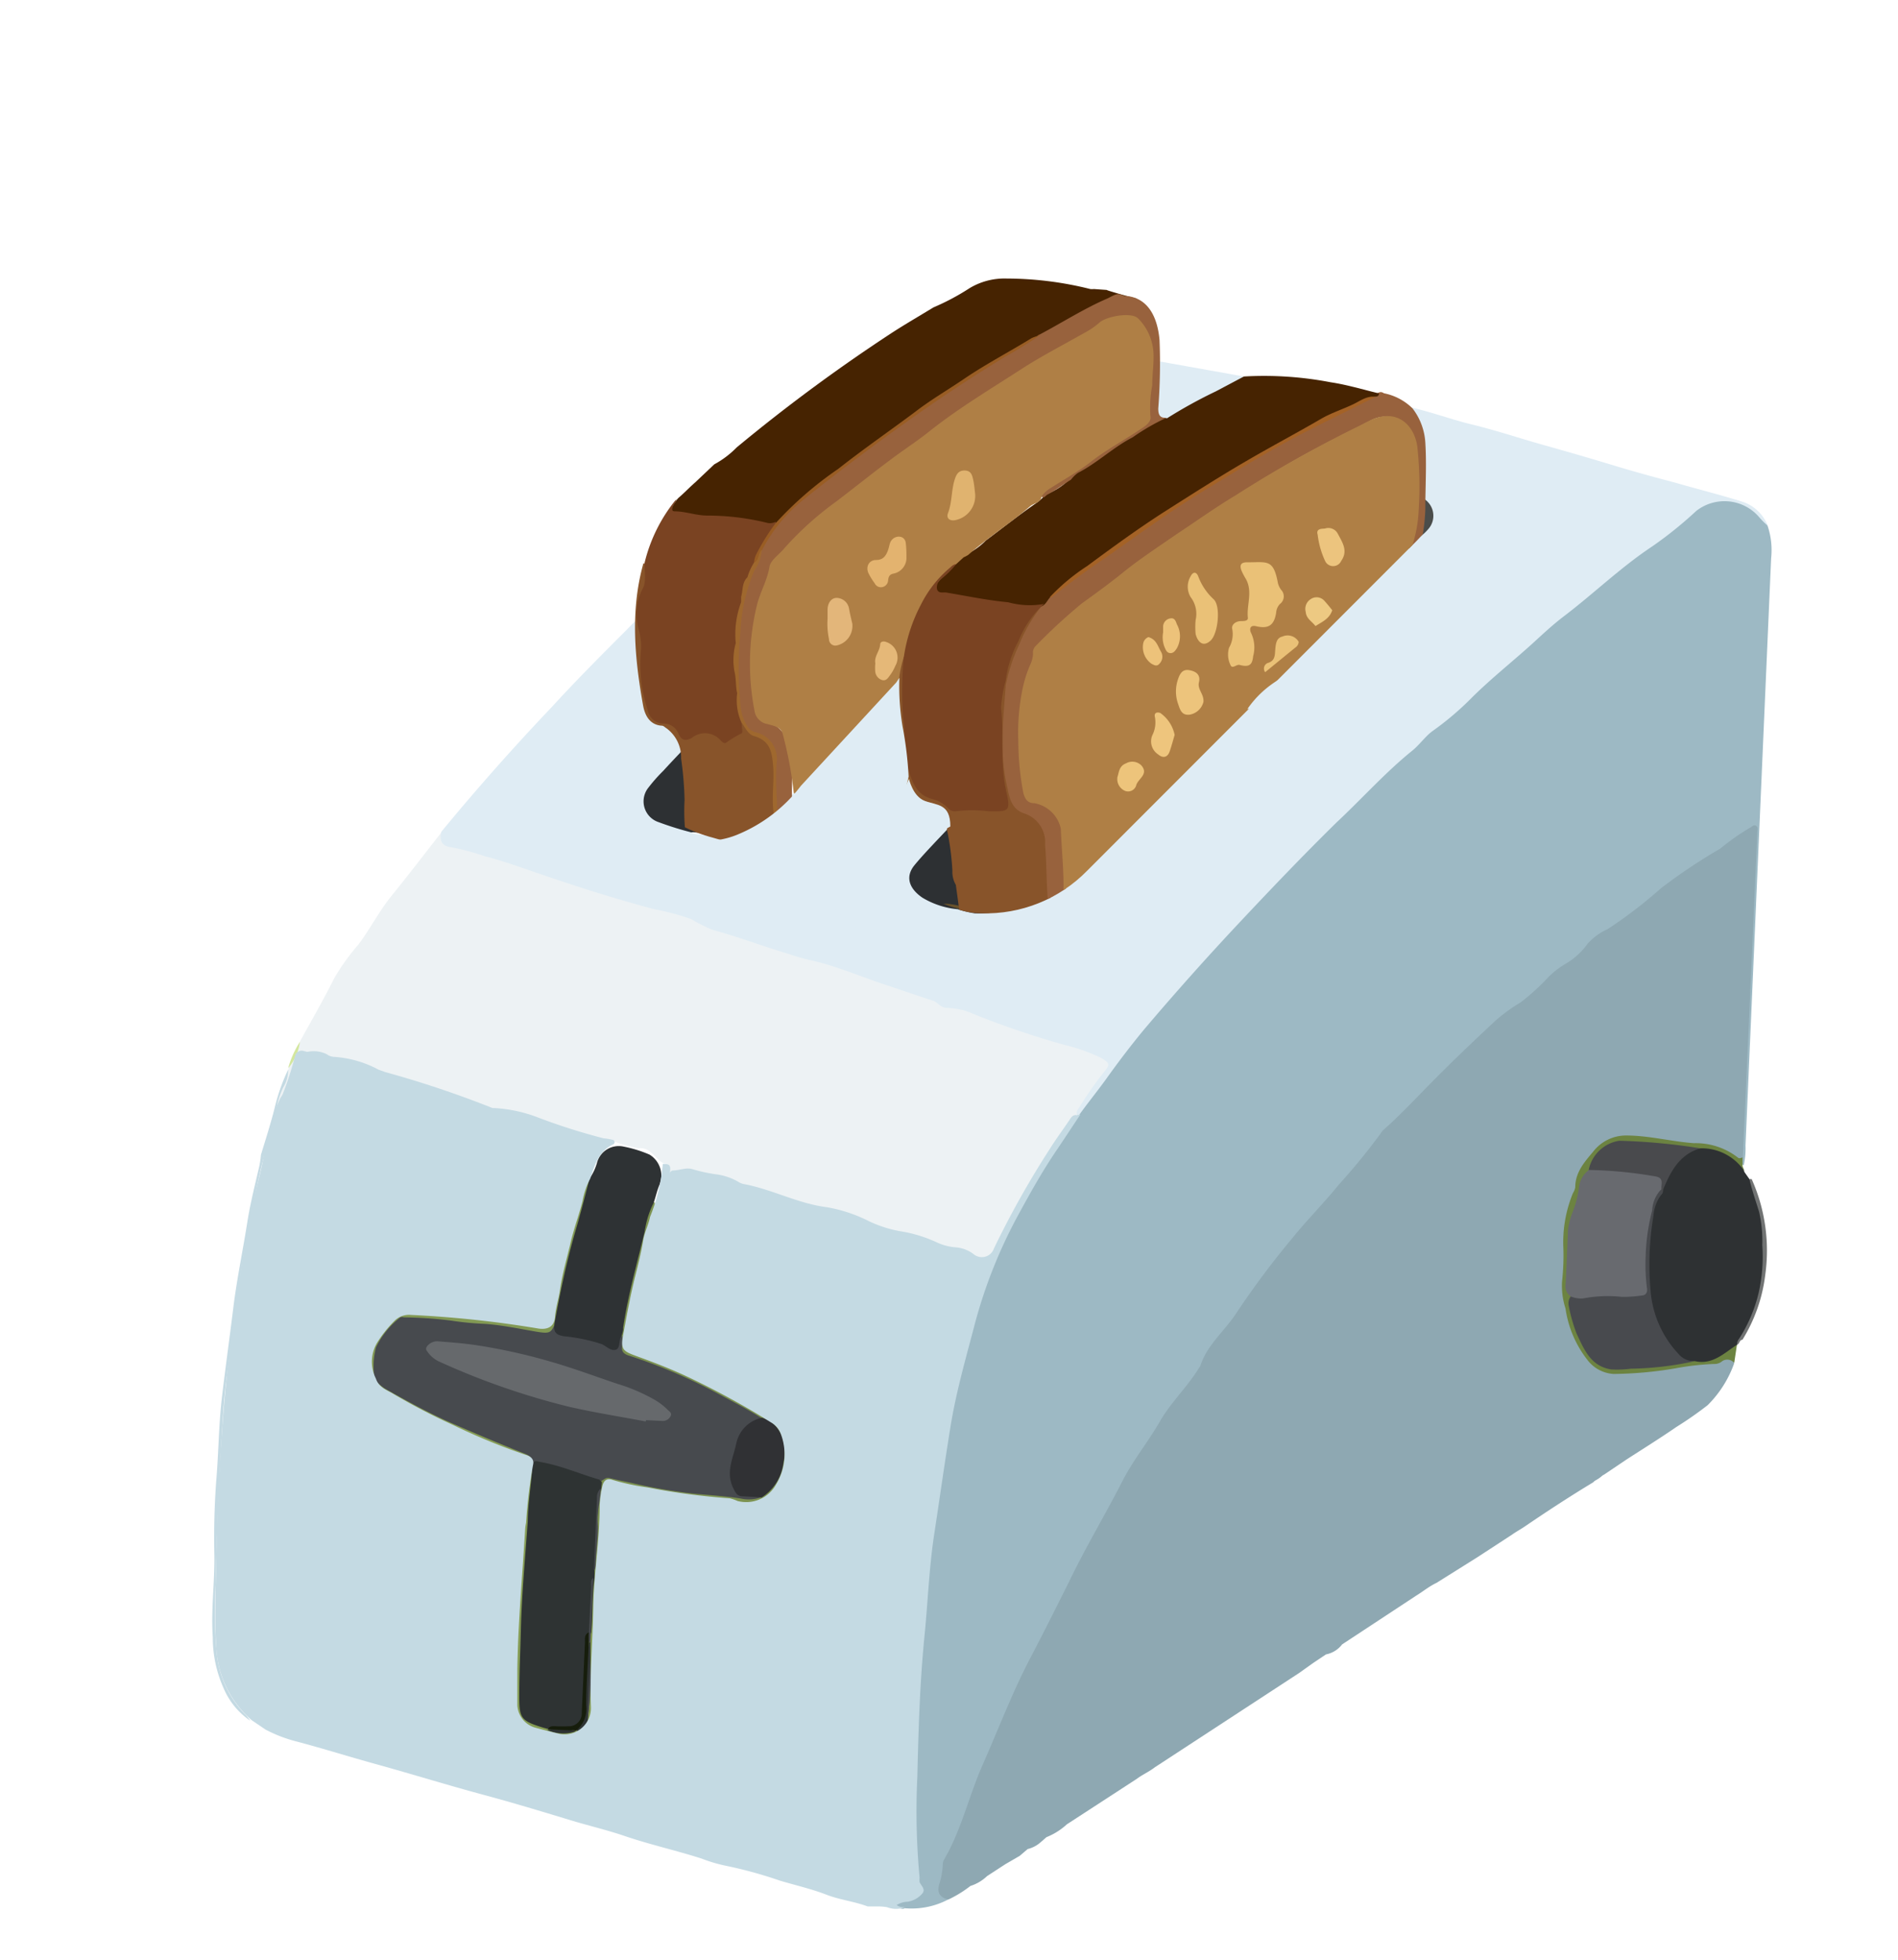 <svg id="Layer_1" data-name="Layer 1" xmlns="http://www.w3.org/2000/svg" xmlns:xlink="http://www.w3.org/1999/xlink" viewBox="0 0 148.25 153.03"><defs><style>.cls-1{fill:none;}.cls-2{fill:#dfecf4;}.cls-3{fill:#717373;}.cls-4{fill:#9db9c4;}.cls-5{fill:#2e3133;}.cls-6{fill:#6c8341;}.cls-7{fill:#8ea8b2;}.cls-8{fill:#edf2f4;}.cls-9{fill:#c4dae3;}.cls-10{fill:#d3e79e;}.cls-11{fill:#4a4c4a;}.cls-12{fill:#bde267;}.cls-13{fill:#484a4e;}.cls-14{fill:#494a4d;}.cls-15{fill:#2d3033;}.cls-16{fill:#686a6f;}.cls-17{fill:#859c55;}.cls-18{fill:#7c9250;}.cls-19{fill:#d1b041;}.cls-20{fill:#ceb341;}.cls-21{fill:#829954;}.cls-22{fill:#cbf273;}.cls-23{fill:#bde268;}.cls-24{fill:#69522b;}.cls-25{fill:#474a4e;}.cls-26{fill:#2e3333;}.cls-27{fill:#2e3234;}.cls-28{fill:#303134;}.cls-29{fill:#f1b43f;}.cls-30{fill:#ea9636;}.cls-31{fill:#ec9636;}.cls-32{fill:#66696c;}.cls-33{fill:#161d0c;}.cls-34{clip-path:url(#clip-path);}.cls-35{fill:#88542a;}.cls-36{fill:#98623d;}.cls-37{fill:#462301;}.cls-38{fill:#7a4322;}.cls-39{fill:#af7f45;}.cls-40{fill:#a46226;}.cls-41{fill:#995d24;}.cls-42{fill:#9f682e;}.cls-43{fill:#eac177;}.cls-44{fill:#edc27a;}.cls-45{fill:#edc982;}.cls-46{fill:#ecc47e;}.cls-47{fill:#edc47c;}.cls-48{fill:#eec57d;}.cls-49{fill:#edc47b;}.cls-50{fill:#e3b36f;}.cls-51{fill:#e0b36f;}.cls-52{fill:#e3b67a;}.cls-53{fill:#e5b878;}</style><clipPath id="clip-path"><path class="cls-1" d="M110.6,42.29,84.91,68a11.08,11.08,0,0,1-8.24,3.32A5.93,5.93,0,0,1,74.8,71c-1.47-.62-12-3.6-19.35-5.65A11.34,11.34,0,0,1,47.29,56L45.8,45.63a11.36,11.36,0,0,1,1.28-7.05l11-20.17a11.3,11.3,0,0,1,7.73-5.68l13-2.59A11.39,11.39,0,0,1,82.37,10l12.38,1.51c.4.05.79.12,1.19.21,3.68.85,23.58,5.47,24.16,5.91.3.23.8,2.35,1.24,4.55a11.32,11.32,0,0,1-2.16,9.21l-7.65,9.84A11.75,11.75,0,0,1,110.6,42.29Z"/></clipPath></defs><path class="cls-2" d="M97.16,29.4,90.1,28.14s-1.35,5-1.28,5.31A13.2,13.2,0,0,0,91,36c.19,0,4.59-2.83,4.66-2.89S97.16,29.4,97.16,29.4Z"/><path class="cls-3" d="M136.1,104.62c-.24,0-.22.33-.42.39-.21-.26,0-.48.08-.7a13.64,13.64,0,0,0,1.68-7.85,18.06,18.06,0,0,0-.78-3.66c-.06-.24-.22-.48,0-.73l.16,0a13.67,13.67,0,0,1,1.06,7.49A12.47,12.47,0,0,1,136.1,104.62Z"/><path class="cls-4" d="M74.06,148.33a6.15,6.15,0,0,1-3.4.68c-.15.1-.31,0-.47,0s-.24-.05-.26-.18a.28.28,0,0,1,.17-.28,3.83,3.83,0,0,1,.93-.28c.71-.25.79-.45.63-1.19a11.64,11.64,0,0,1-.26-2.42c0-1.12-.05-2.23-.05-3.35,0-3.86.16-7.72.41-11.57.12-2,.32-4,.46-6s.45-3.92.75-5.87c.37-2.41.65-4.83,1.13-7.22a99.17,99.17,0,0,1,2.72-10.46,33.77,33.77,0,0,1,1.67-3.75,57.79,57.79,0,0,1,3.24-5.81,38.08,38.08,0,0,1,2.36-3.44c1.35-1.89,2.79-3.71,4.19-5.57,2.33-3.11,5-6,7.58-8.82,1.85-2,3.76-4,5.67-6,2.11-2.17,4.28-4.27,6.46-6.36s4.31-4.09,6.65-5.94c.44-.35.76-.81,1.18-1.18,2.7-2.34,5.4-4.7,8.17-7,1.13-.92,2.21-1.94,3.4-2.76,1.86-1.29,3.53-2.8,5.35-4.13a3.71,3.71,0,0,1,4.3.41,7.85,7.85,0,0,1,1,1.15,5.93,5.93,0,0,1,.3,2.61q-1,22.92-2,45.85A6,6,0,0,1,136.2,91c-.29-.16-.18-.44-.21-.67q.56-12.42,1.09-24.83c0-.14,0-.28,0-.42,0-.29-.11-.39-.39-.24a3.29,3.29,0,0,0-.49.26c-2.42,1.89-5.21,3.26-7.51,5.3a27.32,27.32,0,0,1-3.82,2.8,1.18,1.18,0,0,0-.27.22c-1.29,1.69-3.32,2.54-4.63,4.21a6.1,6.1,0,0,1-1.25,1,70.74,70.74,0,0,0-8.36,7.78s-.09.11-.14.15c-2.84,2.55-5,5.7-7.54,8.49-1.61,1.76-3.07,3.62-4.51,5.51a40.53,40.53,0,0,1-2.57,3.55,8.21,8.21,0,0,0-1.55,2.38,7.39,7.39,0,0,1-1.65,2.24c-1,1.05-1.56,2.46-2.47,3.61a45.33,45.33,0,0,0-4.06,7.06c-.35.66-.79,1.26-1.11,1.94-1.26,2.72-2.84,5.27-4,8-.7,1.64-1.69,3.16-2.32,4.84-1.19,3.18-2.64,6.26-3.68,9.5a5.85,5.85,0,0,1-.65,1.3,6.43,6.43,0,0,0-.59,2.55C73.47,147.91,73.89,148.06,74.06,148.33Z"/><path class="cls-5" d="M136.64,92.07c.21.87.5,1.72.76,2.56a10.13,10.13,0,0,1,.25,2.61,12.68,12.68,0,0,1-.29,3.74,11.57,11.57,0,0,1-1.5,3.53.72.72,0,0,0-.18.5h0a3.43,3.43,0,0,1-3.34,1.45,1.66,1.66,0,0,1-1.34-.62,8,8,0,0,1-2.25-5.11,19.21,19.21,0,0,1,.51-6.84,2.09,2.09,0,0,1,.3-.62,1.64,1.64,0,0,0,.3-.69,8.36,8.36,0,0,1,1.93-2.74c.27-.35.73-.21,1.1-.31a3.92,3.92,0,0,1,2.74,1,2.86,2.86,0,0,1,.63,1Z"/><path class="cls-6" d="M136.25,91.45a4,4,0,0,0-3.42-1.78,10.54,10.54,0,0,1-2.63-.13,23.74,23.74,0,0,0-3.67-.24,2.77,2.77,0,0,0-2.3,2.12,3.16,3.16,0,0,0-.74,1.83,1,1,0,0,1-.09.33c-.89,2.09-.76,4.31-.87,6.5a2.38,2.38,0,0,0,.22,1.08,8.27,8.27,0,0,0,1.53,4.59,2.53,2.53,0,0,0,2.3,1c1.94,0,3.86-.37,5.8-.46,1.38.31,2.28-.62,3.29-1.28l-.21,1.4c-1.09,0-2.13.38-3.22.46-1.24.08-2.46.42-3.73.44-.78,0-1.55.2-2.35.16a3.22,3.22,0,0,1-2.34-1.21A9.67,9.67,0,0,1,122,102a7.07,7.07,0,0,1-.16-2.63c.13-1.11,0-2.22.1-3.34a31,31,0,0,1,.78-3.23,7,7,0,0,1,1.33-2.72,3.63,3.63,0,0,1,3.37-1.57c2.27.22,4.52.49,6.76.92a6.29,6.29,0,0,1,1.93.94c0,.21,0,.41,0,.62S136.24,91.29,136.25,91.45Z"/><path class="cls-7" d="M102.57,129.86l1-.67a2.08,2.08,0,0,0,1.26-.78h0l5.79-3.81c.54-.33,1-.72,1.59-1l3.19-2,2.7-1.76c.32-.23.68-.42,1-.64,1.75-1.19,3.52-2.35,5.33-3.44a3.19,3.19,0,0,1,.88-.62L127,114c1.31-.85,2.65-1.68,3.94-2.57a28.8,28.8,0,0,0,2.44-1.7,8.69,8.69,0,0,0,2.08-3.29.69.69,0,0,0-1-.1.93.93,0,0,1-.59.17,20.82,20.82,0,0,0-3,.34,30.24,30.24,0,0,1-4.84.44,2.77,2.77,0,0,1-2.05-1.11,8.46,8.46,0,0,1-1.7-4,5.76,5.76,0,0,1-.27-2.12,18,18,0,0,0,.1-2.65,10.06,10.06,0,0,1,.75-4.24,1.29,1.29,0,0,0,.18-.45c0-1.19.74-2,1.4-2.79A3.24,3.24,0,0,1,127,88.67c1.8,0,3.53.47,5.31.6a5.37,5.37,0,0,1,3.43,1.12c.13.12.26,0,.39,0l.75-16.67q.19-4.36.38-8.72c0-.18.1-.4-.1-.52s-.32.1-.48.16a18.61,18.61,0,0,0-2.32,1.63,44.55,44.55,0,0,0-4.61,3.08,36.05,36.05,0,0,1-4.19,3.21A4.61,4.61,0,0,0,124,73.7a5.53,5.53,0,0,1-1.73,1.57,6.88,6.88,0,0,0-1.3,1,17.48,17.48,0,0,1-2.19,2,13.32,13.32,0,0,0-2,1.46c-1.74,1.62-3.45,3.25-5.11,4.94-1.19,1.21-2.35,2.45-3.62,3.57a1.39,1.39,0,0,0-.21.27,49.8,49.8,0,0,1-3.27,4c-1.15,1.42-2.45,2.72-3.6,4.14a67.22,67.22,0,0,0-4.37,5.84c-.9,1.41-2.3,2.49-2.84,4.16,0,.07-.08.11-.11.17-.9,1.48-2.18,2.66-3.06,4.19s-2,2.9-2.85,4.51c-1.36,2.68-2.92,5.25-4.24,8-1,2-2,4-3.08,6.06-1.4,2.69-2.46,5.51-3.68,8.26-1.07,2.43-1.65,5.07-3,7.37a.82.82,0,0,0-.1.4,6,6,0,0,1-.29,1.57c-.16.62.06,1,.73,1.15a9.14,9.14,0,0,0,1.72-1.06,3.31,3.31,0,0,0,1.3-.77h0l1.43-.93,1.12-.65h0l.62-.53a2.37,2.37,0,0,0,1-.52h0l.47-.41a5.15,5.15,0,0,0,1.59-1h0l5.46-3.55c.42-.32.94-.54,1.42-.91l11.25-7.35"/><path class="cls-7" d="M124.43,115.68a1,1,0,0,1,.88-.62A2.11,2.11,0,0,1,124.43,115.68Z"/><path class="cls-8" d="M84.15,87.09a12.45,12.45,0,0,0-2,2.67c-.86,1.27-1.6,2.64-2.42,3.95s-1.27,2.59-1.94,3.88A1.21,1.21,0,0,1,76,98.1a1.83,1.83,0,0,0-1.12-.49,6.28,6.28,0,0,1-2.38-.72,7.74,7.74,0,0,0-1.94-.52,12.19,12.19,0,0,1-3.15-1.06,28.59,28.59,0,0,0-5.62-1.5,2.34,2.34,0,0,1-.58-.2,6.32,6.32,0,0,0-2.43-.79c-.81,0-1.41-.64-2.19-.83a19.92,19.92,0,0,1-2.63-.58c-.42-.15-.89.18-1.38.12-.24,0-.14.39-.27.59-.26-.4.32-1.06-.44-1.27-.43-.17-.67-.6-1-.83a1.17,1.17,0,0,0-1-.35A11.65,11.65,0,0,1,48,89.15c-.69.3-1.3-.17-1.93-.29a30.69,30.69,0,0,1-3.93-1.31,11.69,11.69,0,0,0-3.5-.78c-.31,0-.57,0-.64.41s-.41.51-.67.16c-1.26-1.69-3.19-2-5-2.57a37.68,37.68,0,0,1-4.23-1.57,2.66,2.66,0,0,0-1.19-.3,3,3,0,0,1-1.78-.5c-.42-.29-.94.1-1.41-.09,0,0-.15.13-.15.2-.06,1-.89,1.65-1.11,2.6-.09.42-.1.85-.17,1.27s.37.39.66.4c1.74.08,3.48.06,5.2.26a5.7,5.7,0,0,1,3.08.91c.41.33.5.62.14,1a1.65,1.65,0,0,0-.41.55c-.11.41-.16.84.43,1a.73.73,0,0,1,.57.9c-.05.51-.43.73-.88.45A3.9,3.9,0,0,0,29,91.31a4.64,4.64,0,0,1-2.56-.75A1.87,1.87,0,0,0,24.57,90c-.21.08-.4-.06-.58-.16-.56-.3-.92-.92-1.66-1-.22,0-.23-.34-.25-.53-.1-.66-.32-.64-.67-.17a1.19,1.19,0,0,1-.23.16.41.41,0,0,1,0-.46c.51-1.18.5-2.53,1.18-3.65.14-.22,0-.5.18-.73,0,0,0-.09,0-.13a14.06,14.06,0,0,0,.92-2.06c.89-1.62,1.82-3.22,2.64-4.87A17.28,17.28,0,0,1,28,73.75c.93-1.24,1.63-2.63,2.61-3.83,1.34-1.65,2.62-3.33,3.93-5,.14.8.69,1,1.44,1.14a19.39,19.39,0,0,1,3.65,1.09c3.55,1.19,7.1,2.36,10.69,3.42.74.22,1.49.36,2.24.54a7.49,7.49,0,0,1,2.38.94,11.7,11.7,0,0,0,2.49.89c1.7.55,3.32,1.34,5.06,1.74a88.53,88.53,0,0,1,9.54,3,15.83,15.83,0,0,1,1.5.71c.82.3,1.71.24,2.53.6a29,29,0,0,0,3.56,1.36c2,.56,3.89,1.18,5.83,1.8a5.18,5.18,0,0,1,1.27.68c.33.23.1.53-.07.72-.89,1-1.55,2.22-2.36,3.3A.74.74,0,0,0,84.15,87.09Z"/><path class="cls-9" d="M22.5,83.54a2.47,2.47,0,0,1-.37,1.36,6.26,6.26,0,0,0-.6,2.25c0,.45-.46.76-.35,1.23a42.19,42.19,0,0,0-1.42,6c-.36,2-.88,4.07-1.1,6.14-.27,2.48-.67,5-1,7.42-.13,1.08-.22,2.18-.28,3.26-.24,4.18-.45,8.36-.54,12.55a36.23,36.23,0,0,0,.1,5.41,7.9,7.9,0,0,0,2.27,4.77,3.68,3.68,0,0,1,.34.44,5.77,5.77,0,0,1-2.08-2.53,9.67,9.67,0,0,1-.85-4c-.15-2.19.17-4.36.12-6.54q-.06-3,.17-5.92c.17-2.13.18-4.27.44-6.39.28-2.36.61-4.72.9-7.08.28-2.18.73-4.32,1.07-6.49.23-1.46.6-2.9.93-4.34a6.58,6.58,0,0,0,.13-.89c.38-1.27.8-2.54,1.11-3.83A15,15,0,0,1,22.5,83.54Z"/><path class="cls-10" d="M23.43,81.35a4,4,0,0,1-.92,2.06A7.34,7.34,0,0,1,23.43,81.35Z"/><path class="cls-2" d="M53.91,49.06c.18,1.77.24,3.55.35,5.33A16.78,16.78,0,0,1,54.45,57a1.07,1.07,0,0,1-.34.8c0,.27-.2.41-.36.57-.82.88-1.62,1.77-2.45,2.65a3,3,0,0,0-.74,1.16A1.41,1.41,0,0,0,51.4,64a8.62,8.62,0,0,0,1.51.5A1.68,1.68,0,0,1,54,65c.15.15.36.11.55.15a3.68,3.68,0,0,0,1.44-.06,6.43,6.43,0,0,1,1.58,0c.41.08.7-.22,1-.37a5.72,5.72,0,0,0,2.3-1.52A11.24,11.24,0,0,1,62,61.94a36.92,36.92,0,0,0,2.93-3.07c1.25-1.32,2.65-2.49,3.8-3.88s2.43-2.36,3.63-3.56c.33-.33.61-.7.94-1,.7-.71,1.1-.65,1.63.2.34,1.63.44,3.3.63,5,.22,2,.41,4,.67,5.94a2.25,2.25,0,0,1-.1,1.23c-.12.26-.39.4-.55.63a3.64,3.64,0,0,1-.34.34c-.34.27-.61.61-1,.87a.11.11,0,0,1-.15-.06c.16-.74.87-1,1.3-1.57a1.31,1.31,0,0,0,.32-1.34,6.31,6.31,0,0,1-.25-1.91,22.34,22.34,0,0,0-.27-2.52c-.32-1.41-.13-2.85-.5-4.25a14.62,14.62,0,0,0-.29-2.24c-.15-.36-.33-.46-.57-.12-1,1.45-2.56,2.43-3.77,3.71-1.82,1.91-3.7,3.77-5.55,5.65-1.57,1.61-2.92,3.48-4.88,4.71a5.59,5.59,0,0,1-2.84.84,6.88,6.88,0,0,1-2.35,0c-1.06-.32-2.14-.6-3.21-.91a2.09,2.09,0,0,1-.83-3.11c.67-.85,1.46-1.61,2.2-2.41.48-.53.95-1.07,1.44-1.59a1,1,0,0,0,.17-1.16A4.29,4.29,0,0,1,54,54.83c-.19-1.87-.13-3.77-.39-5.64a5.82,5.82,0,0,1-.08-1.1c.06-1-.4-2-.21-3"/><path class="cls-11" d="M109.8,38.14l1,.38A1.75,1.75,0,0,1,112.18,40a2,2,0,0,1-.89,1.91c-1,.81-2.07,1.64-3,2.55-.34-.09-.4-.32-.38-.64.08-1.79.16-3.58.23-5.37,0-.38.12-.63.56-.59A1.8,1.8,0,0,0,109.8,38.14Z"/><path class="cls-12" d="M61.24,67.63A10.27,10.27,0,0,1,63.56,66c1-.39,1.63-1,1.48-2.12a.88.88,0,0,1,.16-.59c.35,0,.56.07.46.54s.31.68.13,1.07a1.63,1.63,0,0,1-.21.44c-.18.21-.71.31-.29.72a.8.8,0,0,0,1.08.07c.61-.5,1.38-.92,1.19-2,0-.24.12-.52.2-.83a2.55,2.55,0,0,1-.71,2.91,1,1,0,0,1-.56.26,2,2,0,0,0-1.1.37c-.19.13-.42.15-.47-.16-.09-.66-.62-.62-1-.53a2.43,2.43,0,0,0-1.2,1c-.18.23.1.37.29.44a2.14,2.14,0,0,0,1.25,0c-.25.26-.34.74-.89.56-.24-.09-.32.1-.44.23s-.34.41-.64.37c-.14,0-.36.09-.41-.12s.09-.26.24-.29.43-.25.35-.5-.31-.1-.48-.11S61.48,67.67,61.24,67.63Z"/><path class="cls-12" d="M58.89,73.26A15,15,0,0,1,56,72.21c.61-.59,1.22-.06,1.8-.12a2.36,2.36,0,0,0,1.46.35.49.49,0,0,1,.34,0c1.55,1.07,3.39,1.35,5.14,1.86a1.81,1.81,0,0,1,.27.06c.16.11.49.12.38.39s-.32,0-.48,0a28.84,28.84,0,0,1-5.56-1.47A2.42,2.42,0,0,0,58.89,73.26Z"/><path class="cls-12" d="M60.52,70.34a6.86,6.86,0,0,0,2.06,1.21c.16,0,.26.57-.06.85a.55.55,0,0,1-.86-.07,2.07,2.07,0,0,0-1.42-.82c-.35-.08-.61-.29-.52-.69S60.12,70.34,60.52,70.34Z"/><path class="cls-2" d="M77.39,72.25c.57-.37,1,.21,1.53.21-.31.46-.78.42-1.24.34C77.39,72.75,77.38,72.49,77.39,72.25Z"/><path class="cls-12" d="M100.21,52.7l.87-.8C101.07,52.47,100.67,52.61,100.21,52.7Z"/><path class="cls-12" d="M103.12,50.17c.23-.23.29-.66.72-.67C103.67,49.8,103.55,50.15,103.12,50.17Z"/><path class="cls-13" d="M132.38,106.29a24.75,24.75,0,0,1-5,.59,8.48,8.48,0,0,1-1.52.06c-1.63-.25-2.13-1.58-2.71-2.79a12.24,12.24,0,0,1-.62-2.19.92.92,0,0,1,.16-.73,24.86,24.86,0,0,1,3.45-.2,8.48,8.48,0,0,0,1.67,0c.47-.06.63-.29.59-.75a17.5,17.5,0,0,1,.4-5.59,11.31,11.31,0,0,1,.46-1.39.52.52,0,0,1,.48-.43.34.34,0,0,1,0,.45,3.1,3.1,0,0,0-.59,1.6,23.14,23.14,0,0,0-.22,5.94,8.12,8.12,0,0,0,2.18,4.87A1.56,1.56,0,0,0,132.38,106.29Z"/><path class="cls-14" d="M129.75,93.29l0-.43c-.2-.6-.64-.75-1.24-.87a21.65,21.65,0,0,0-3.58-.38,1.11,1.11,0,0,1-.84-.25,2.88,2.88,0,0,1,2.39-2.28,47.9,47.9,0,0,1,6.33.59c-1.61.47-2.31,1.78-2.89,3.19C129.88,93,129.92,93.19,129.75,93.29Z"/><path class="cls-15" d="M76.75,71.22a8.52,8.52,0,0,0,4-1.17,11.19,11.19,0,0,0,1.94-1.76l.3-.12a7,7,0,0,1-2.51,2.34,4.46,4.46,0,0,1-2,.71,5.75,5.75,0,0,1-2.32.26,22.59,22.59,0,0,1-4.48-1.32,2.05,2.05,0,0,1-.54-2.55,14.65,14.65,0,0,1,2-2.27c.31-.26.46-.71.91-.82l0,0a.55.55,0,0,1-.12.48c-.71.8-1.43,1.58-2.12,2.39A1.51,1.51,0,0,0,72.52,70c.41.15.84.26,1.24.44a8.18,8.18,0,0,0,2,.48l.2,0C76.22,71.08,76.54,71,76.75,71.22Z"/><path class="cls-16" d="M124.11,91.36a33.28,33.28,0,0,1,5.17.5c.73.11.45.61.49,1a2.53,2.53,0,0,0-.72,1.66,15.73,15.73,0,0,0-.51,3.63,13.89,13.89,0,0,0,.1,2.41c.07.42-.12.6-.45.61a9.63,9.63,0,0,1-1.52.1,10.27,10.27,0,0,0-3,.12,2.05,2.05,0,0,1-1-.16,1,1,0,0,1-.38-1c.07-1.39.13-2.78.18-4.16a5.62,5.62,0,0,1,.36-1.41,8,8,0,0,0,.5-1.93A1.94,1.94,0,0,1,124.11,91.36Z"/><path class="cls-17" d="M47,117.62q-.18,3.38-.5,6.73c-.15,1.65-.09,3.34-.17,5-.08,1.37,0,2.73,0,4.1a2.27,2.27,0,0,1-3,2.12c-.49-.17-1-.26-1.48-.39a2.17,2.17,0,0,1-1.7-2.21c0-2.68.07-5.35.23-8,.18-3,.43-5.93.68-8.88a16.6,16.6,0,0,1,.32-1.71c0-.23,0-.43-.3-.51a45.85,45.85,0,0,1-5-2.05c-2-.77-3.72-1.87-5.58-2.8-.53-.27-1.24-.5-1.35-1.27a.24.24,0,0,1,.2-.06,43.29,43.29,0,0,0,7.25,3.83c1.4.61,2.82,1.2,4.24,1.76.63.25,1,.6.93,1.34-.23,2.8-.57,5.59-.74,8.4s-.39,5.57-.3,8.36c0,.44,0,.88,0,1.33,0,1.21.26,1.64,1.41,2a4.68,4.68,0,0,1,.53.17,3.43,3.43,0,0,0,2.23.2,1.42,1.42,0,0,0,.92-.93,32.44,32.44,0,0,0,.12-4.41c0-.51,0-1,0-1.55.08-1.64.15-3.27.22-4.91a2,2,0,0,1,.08-.65,15.9,15.9,0,0,0,.21-2.66,8.93,8.93,0,0,1,.08-1,3.14,3.14,0,0,0,.15-.8C46.7,117.9,46.69,117.63,47,117.62Z"/><path class="cls-18" d="M47,117.62c-.37.35,0,.9-.33,1.25a1.38,1.38,0,0,1-.1-1.25,8,8,0,0,0,.15-1.37,1.18,1.18,0,0,1,.13-.61c.3-.43.71-.38,1.13-.28,1.65.38,3.33.67,5,1,1.4.23,2.82.28,4.23.44.68.07,1.37.38,2.06,0,1.64-.77,2.16-3.25,1.48-4.78a2.8,2.8,0,0,0-1.36-1.13,55.69,55.69,0,0,0-6.16-3.25,37,37,0,0,0-3.82-1.52c-1.07-.37-1.12-.41-1-1.52,0-.14,0-.28,0-.42.56-3.25,1.38-6.44,2.23-9.62.07-.28.1-.61.48-.68.19.42-.11.76-.18,1.14-.31,1.24-.64,2.48-.93,3.74s-.56,2.62-.81,3.93a11.47,11.47,0,0,0-.4,2.18c0,.33.08.51.4.63,1.24.48,2.47,1,3.72,1.48a32.35,32.35,0,0,1,3.36,1.61c1.36.7,2.63,1.58,4,2.3a2.11,2.11,0,0,1,1.08,1.44c.43,1.68-.12,4-1.85,4.87a2.92,2.92,0,0,1-1.77.18c-1.81-.2-3.64-.36-5.44-.66a30.62,30.62,0,0,1-4.34-.88c-.47-.15-.72-.21-.78.42C47.13,116.7,47.05,117.16,47,117.62Z"/><path class="cls-19" d="M26.23,126.89c1.7.39,3.33,1,3.91,2.87a2.62,2.62,0,0,1-.53,2.67,4,4,0,0,1-4.08,1.09,4.5,4.5,0,0,1-2.89-1.45,3.21,3.21,0,0,1-.74-2.71,2.51,2.51,0,0,1,1.39-1.66A4.24,4.24,0,0,1,26.23,126.89Z"/><path class="cls-20" d="M61.44,143.85A4.58,4.58,0,0,1,58,142.49a3,3,0,0,1,.52-4.89c1.21-.86,2.51-.65,3.81-.51a4.87,4.87,0,0,1,3.16,2.08,3.13,3.13,0,0,1-.75,4A5,5,0,0,1,61.44,143.85Z"/><path class="cls-21" d="M29.28,107.75h-.14c-.88-1.85.09-3.17,1.26-4.44a2.16,2.16,0,0,1,1.88-.75,76.11,76.11,0,0,1,10,1.12.69.69,0,0,0,.87-.75,26.27,26.27,0,0,1,.65-3.54,36.67,36.67,0,0,1,1.07-4c.23-.84.49-1.67.72-2.51A1.54,1.54,0,0,1,46,92a.28.28,0,0,1,.14.18A4.35,4.35,0,0,1,45.74,94c-.9,3.11-1.61,6.27-2.3,9.43-.28.81-.42,1-1.26.79-2.45-.47-4.93-.66-7.39-1-1-.12-1.95-.12-2.93-.16a1,1,0,0,0-.65.2A4,4,0,0,0,29.4,107C29.43,107.23,29.51,107.52,29.28,107.75Z"/><path class="cls-22" d="M51.37,95.58a.68.68,0,0,1-.1-.71C51.48,95.13,51.48,95.13,51.37,95.58Z"/><path class="cls-23" d="M64,61.74a.49.49,0,0,1,.55.3.75.75,0,0,1-.07.12c-.14.19-.23.6-.55.4S63.73,62,64,61.74Z"/><path class="cls-2" d="M136.19,39.21c-1.76-.56-3.55-1-5.34-1.52-1.6-.42-3.21-.86-4.79-1.34-1.81-.55-3.64-1.08-5.46-1.59s-3.76-1.16-5.66-1.62c-1.53-.37-3-.92-4.54-1.28-.69-.16-1.5-.15-2-.88a.4.4,0,0,0-.15.3c0,1.81-.29,3.6-.32,5.42a1.42,1.42,0,0,0,.56,1.2,1.65,1.65,0,0,0,1.22.39.76.76,0,0,1,.16,0,2.5,2.5,0,0,0,1,.5,1.56,1.56,0,0,1,.67,2.55,3.78,3.78,0,0,1-.5.48c-.87.71-1.74,1.4-2.57,2.14-.15.13-.39.21-.27.49l-.29.38h-.15c-1.36.84-2.47,2-3.81,2.84a5.57,5.57,0,0,1-1.34,1.18,6.36,6.36,0,0,1-1.3,1.24c-.77.93-1.85,1.5-2.65,2.39a9.76,9.76,0,0,1-2.54,2.12,2.2,2.2,0,0,0-.7.66,16.26,16.26,0,0,1-3,3.11,38.35,38.35,0,0,0-4.27,4.18,41.88,41.88,0,0,0-4.92,5.38l-.28.28a14,14,0,0,1-2.5,2.11,8.5,8.5,0,0,1-4.32,1A8.4,8.4,0,0,1,74.8,71a6.48,6.48,0,0,1-2.75-.9c-1-.68-1.39-1.6-.62-2.54s1.83-2,2.75-3a2.79,2.79,0,0,1,.63-.74c.82-.76,1.49-1.57.92-2.79a1,1,0,0,1,0-.35c0-1.23-.38-2.42-.32-3.66a1.3,1.3,0,0,0-.14-.61,2,2,0,0,1-.15-1.09A5.34,5.34,0,0,0,75,53.59a3.38,3.38,0,0,1-.14-1.38,3.31,3.31,0,0,0-.28-1.56c-.19-.51-.48-.56-.88-.15-.25.25-.41.57-.67.8-2,1.76-3.85,3.64-5.73,5.52S63.73,60.5,62,62.34c-1.25,1.29-2.46,2.61-4.38,2.85a6.91,6.91,0,0,1-3.44-.06,6.42,6.42,0,0,0-1.2-.31A4.83,4.83,0,0,1,51,64.11a1.89,1.89,0,0,1-.1-3.06q1.65-1.71,3.22-3.48a1.07,1.07,0,0,0,.29-1.16,9.37,9.37,0,0,1-.4-3.36c-.15-1.95-.27-3.93-.41-5.89a8,8,0,0,0-.34-2.1l-.14,0c-1.2,1.52-2.78,2.66-4.11,4.06-2,2-4,4-5.91,6.09q-4.48,4.71-8.62,9.73c-.18.63,0,1.15.77,1.22a18.48,18.48,0,0,1,2.58.69c1.53.39,3,.94,4.49,1.44,2.89,1,5.8,1.91,8.75,2.7a18.77,18.77,0,0,1,2.94.79,11.07,11.07,0,0,0,1.65.83c2,.54,4,1.31,6,1.9a15.79,15.79,0,0,0,1.82.51l.62.15c1.61.45,3.18,1.09,4.76,1.63L73,78.19a4,4,0,0,1,.41.31,1,1,0,0,0,.65.21,5.21,5.21,0,0,1,2,.48,68.91,68.91,0,0,0,7.14,2.42,14.1,14.1,0,0,1,2.81,1c.68.4.71.52.21,1.12a28,28,0,0,0-1.88,2.68c-.12.19-.3.37-.22.63a.13.13,0,0,0,.19,0c.72-1,1.46-1.9,2.16-2.88.93-1.3,1.9-2.57,2.91-3.79Q93,76.1,96.85,72c2.48-2.64,5-5.28,7.56-7.79,2-1.87,3.79-3.89,5.91-5.6.55-.45,1-1.09,1.54-1.5A22.86,22.86,0,0,0,115,54.44c1.49-1.47,3.13-2.77,4.68-4.17.82-.75,1.64-1.52,2.53-2.19,2.32-1.77,4.42-3.81,6.87-5.43a31.07,31.07,0,0,0,3.41-2.75,3.57,3.57,0,0,1,4.86.42,6.38,6.38,0,0,0,.73.74A3.2,3.2,0,0,0,136.19,39.21ZM77.54,72.28a6.91,6.91,0,0,0,1.1.22C78,72.78,77.81,72.73,77.54,72.28ZM94.89,57.61a2.17,2.17,0,0,1,.73-.86A2.33,2.33,0,0,1,94.89,57.61Zm4.82-3.4c-.11.9-.37,1.11-1.29,1a2.71,2.71,0,0,0-.75-.05c.72-.68,1.47-1.31,2.18-2A9.44,9.44,0,0,0,99.71,54.21Z"/><path class="cls-15" d="M54.11,57.75c-.78.82-1.56,1.63-2.32,2.46a12.53,12.53,0,0,0-1.14,1.29,1.71,1.71,0,0,0,.79,2.7A25,25,0,0,0,54,65a.88.88,0,0,1,.28,0c.55.06,1,0,.61-.71a.5.5,0,0,1,0-.21,26.17,26.17,0,0,0-.27-4.76C54.54,58.8,54.83,58.08,54.11,57.75Z"/><path class="cls-15" d="M73.7,70.56c-.46-.15-.93-.29-1.39-.45a1.67,1.67,0,0,1-.77-2.56,28,28,0,0,1,2.37-2.62,11.45,11.45,0,0,0,1.18-1.33l.29-.27c.41-.33.68-.26.72.3.08,1.24.31,2.46.41,3.69a30.27,30.27,0,0,1,.3,3c0,.81,0,.89-.89.74h0C75.14,71,74.45,70.65,73.7,70.56Z"/><path class="cls-24" d="M75.92,71.08c.69.09.81-.16.76-.86-.16-2.18-.59-4.32-.71-6.5,0-.49-.21-.55-.59-.39,0-.3.32-.35.49-.52.24,0,.4.08.39.37a24.51,24.51,0,0,0,.44,4.19,15.61,15.61,0,0,0,.39,3.33c.12.34-.3.3-.34.52C76.47,71.21,76.17,71.3,75.92,71.08Z"/><path class="cls-24" d="M75.09,63.6a2.6,2.6,0,0,1-1.18,1.33l.2-.36Z"/><path class="cls-24" d="M73.7,70.56a5.89,5.89,0,0,1,2.19.51A5.53,5.53,0,0,1,73.7,70.56Z"/><path class="cls-25" d="M29.28,107.75a5.74,5.74,0,0,1,.09-2.54,6.55,6.55,0,0,1,1.9-2.34.39.39,0,0,1,.27,0,32.32,32.32,0,0,1,3.67.25,24,24,0,0,0,2.69.26c1.35.1,2.65.38,4,.61,1,.16,1.14.12,1.44-.61.14.59.55.75,1.12.88a11.73,11.73,0,0,1,3.29.85c.24.14.37,0,.46-.23s0-.54.39-.56a4.7,4.7,0,0,1,0,.76c-.1.49.17.67.56.79a41.52,41.52,0,0,1,7,3c1.15.62,2.31,1.21,3.4,1.92a2.72,2.72,0,0,1-.72.54A2.66,2.66,0,0,0,57.6,113a12,12,0,0,1-.36,1.49,2.94,2.94,0,0,0,.29,1.81c.1.33.44.3.71.34s.89-.1,1.26.26a2.82,2.82,0,0,1-1.63.12c-1.14-.18-2.3-.26-3.45-.36a40.4,40.4,0,0,1-5.13-.87c-.56-.12-1.13-.23-1.69-.37-.28-.07-.43.13-.63.22a24.54,24.54,0,0,1-3.58-1.06,2.82,2.82,0,0,0-1.81-.17c.08-.46-.12-.7-.56-.88-2-.79-3.91-1.6-5.84-2.44-1.77-.78-3.46-1.72-5.14-2.67A4.16,4.16,0,0,1,29.28,107.75Z"/><path class="cls-26" d="M41.58,114.44c.1-.5.37-.31.71-.26,1.54.27,3,.92,4.46,1.34.08,0,.14.1.22.15s0,.37,0,.56a7.74,7.74,0,0,0-.28,1.91c-.11,1.49-.06,3-.25,4.49l0,.56c-.21,1.42-.13,2.85-.26,4.28a2.49,2.49,0,0,0-.19,1c-.07,1.71-.14,3.42-.22,5.13a1.31,1.31,0,0,1-1.5,1.42,5.21,5.21,0,0,0-1.31,0l-.13,0-.4-.11c-1.78-.54-1.88-.75-1.87-2.59,0-1.66.08-3.3.12-4.95.07-2.86.34-5.71.54-8.56C41.23,117.39,41.5,115.92,41.58,114.44Z"/><path class="cls-26" d="M46.12,128.21l0,1.54a39.34,39.34,0,0,1-.21,4.6,1.38,1.38,0,0,1-.86.84l0-.12a3.12,3.12,0,0,0,.7-2.42c.08-1.46.05-2.92.25-4.37A.15.15,0,0,1,46.12,128.21Z"/><path class="cls-25" d="M46.39,122.63l.24-5.66a.92.92,0,0,1,.29-.74c0,.89-.3,1.75-.23,2.64s-.1,2-.16,3C46.51,122.15,46.58,122.42,46.39,122.63Z"/><path class="cls-25" d="M46.12,128.21H46c-.21-.23-.12-.46,0-.69.06-1.2.11-2.4.18-3.6,0-.24-.07-.51.15-.72C46.27,124.87,46.19,126.54,46.12,128.21Z"/><path class="cls-25" d="M45.87,134.35l.21-4.6A19.17,19.17,0,0,1,45.87,134.35Z"/><path class="cls-26" d="M45,135.19a3,3,0,0,1-2.28-.11l.05,0a4.21,4.21,0,0,1,2.2.1Z"/><path class="cls-27" d="M48.57,104.28c-.28.34-.07,1-.48,1.12s-.73-.3-1.12-.45a13.67,13.67,0,0,0-2.88-.6c-.78-.11-.85-.42-.78-1,.46-2.55,1-5.09,1.74-7.58.36-1.25.68-2.5,1-3.74a4.21,4.21,0,0,0,.57-1.19,1.76,1.76,0,0,1,2.11-1.3,9.67,9.67,0,0,1,2,.62,1.91,1.91,0,0,1,.76,2.41c-.18.44-.27.88-.42,1.32a7.51,7.51,0,0,0-.72,2.3c-.6,2.49-1.31,5-1.68,7.5C48.7,103.88,48.62,104.08,48.57,104.28Z"/><path class="cls-28" d="M59.5,116.93,58,116.84c-.4,0-.53-.23-.72-.62-.63-1.26,0-2.38.23-3.51a2.6,2.6,0,0,1,2-2c1.55.45,2,2.09,1.68,3.54A3.73,3.73,0,0,1,59.5,116.93Z"/><path class="cls-29" d="M22.57,129.7a2.25,2.25,0,0,1,2.4-2,5.14,5.14,0,0,1,2.48.32A3.93,3.93,0,0,1,29,129.28a.66.66,0,0,1,.26.79,1.79,1.79,0,0,1-1.39,1.5,5.24,5.24,0,0,1-5-1.26C22.75,130.15,22.5,130,22.57,129.7Z"/><path class="cls-30" d="M22.57,129.7c1.22,1.22,2.56,2.08,4.42,1.76.6-.1,1.18,0,1.64-.54a1.44,1.44,0,0,0,.39-1.64.56.56,0,0,1,.56.32,3.3,3.3,0,0,1-.4,2.56c-1,1.13-2.18,1.11-3.53,1a3.75,3.75,0,0,1-2.28-1,5,5,0,0,1-1.08-1.81A.46.46,0,0,1,22.57,129.7Z"/><path class="cls-29" d="M57.94,139.5c0-.94.51-1.37,1.38-1.78a3.24,3.24,0,0,1,2.76-.11,5.08,5.08,0,0,1,2.45,1.48,1.69,1.69,0,0,1-1.12,2.42,5.4,5.4,0,0,1-5.13-1.28A1,1,0,0,1,57.94,139.5Z"/><path class="cls-31" d="M57.94,139.5c1.11,1.83,2.92,2.07,4.78,2,1.28-.06,1.74-.68,1.79-2,0-.14,0-.28,0-.42a2,2,0,0,1,.91,2.07,2.15,2.15,0,0,1-.72,1.22,2.51,2.51,0,0,1-1.79,1,7,7,0,0,1-2.74-.18c-.92-.4-1.92-.82-2.23-2a2.11,2.11,0,0,0-.26-.49C57.34,140.26,57.37,139.83,57.94,139.5Z"/><path class="cls-32" d="M50.44,111c-2-.38-4-.69-6-1.15a57.44,57.44,0,0,1-10.21-3.56,2.31,2.31,0,0,1-.91-.84c-.19-.25.35-.74.86-.71,1,.08,2,.15,3,.3a45.1,45.1,0,0,1,6.07,1.36c1.68.49,3.32,1.11,5,1.67a14,14,0,0,1,2.87,1.23,4.83,4.83,0,0,1,1,.76c.14.15.38.26.27.5a.68.68,0,0,1-.61.4l-1.32-.06Z"/><path class="cls-33" d="M45,135.14l-2.2-.1c.12-.27.36-.25.59-.24a9.13,9.13,0,0,0,1,0,1,1,0,0,0,1.05-1.05c.09-1.83.16-3.66.25-5.49,0-.29-.06-.63.3-.79,0,.23,0,.46,0,.69-.07,1.67-.19,3.34-.21,5A2.16,2.16,0,0,1,45,135.14Z"/><path class="cls-9" d="M29.57,97.18c7.72,0,7.74-12,0-12s-7.73,12,0,12Z"/><path class="cls-9" d="M26.13,93.08c4.51,0,4.51-7,0-7s-4.51,7,0,7Z"/><path class="cls-9" d="M24.93,92.5c4.5,0,4.51-7,0-7s-4.52,7,0,7Z"/><path class="cls-9" d="M84.15,87.09c-.32-.08-.48.15-.61.36-.5.75-1.05,1.48-1.53,2.25a71.41,71.41,0,0,0-4.37,7.78,1,1,0,0,1-1.61.44,2.69,2.69,0,0,0-1.28-.51A4.29,4.29,0,0,1,73.14,97a10.61,10.61,0,0,0-2.86-.86,9.67,9.67,0,0,1-2.39-.77,11.66,11.66,0,0,0-3.3-1.1c-2.26-.28-4.28-1.4-6.5-1.81a1.27,1.27,0,0,1-.45-.19,4.67,4.67,0,0,0-1.71-.57,12.14,12.14,0,0,1-1.77-.38c-.53-.19-1,.06-1.58.08a.28.28,0,0,0-.26.23c.09-.66,0-.74-.55-.74a14.5,14.5,0,0,1-1,4.15c-.12.62-.43,1.18-.53,1.8-.16,1-.42,2-.67,3-.36,1.46-.63,2.94-.9,4.42-.21,1.11,0,1.25,1,1.62,1.27.46,2.53.94,3.75,1.5a63.46,63.46,0,0,1,6.78,3.68A1.74,1.74,0,0,1,61,112a4.51,4.51,0,0,1-.39,3.93,2.66,2.66,0,0,1-3,1.28A3.87,3.87,0,0,0,57,117a52.78,52.78,0,0,1-6.41-.85,18,18,0,0,1-2.72-.58c-.43-.16-.71,0-.82.48a7.69,7.69,0,0,0-.21,1.58c0,2.65-.46,5.27-.5,7.92s-.29,5.2-.18,7.81a2.06,2.06,0,0,1-2.6,2c-.61-.15-1.22-.3-1.82-.47a1.92,1.92,0,0,1-1.33-1.71c0-1,0-1.9,0-2.85.05-3.66.4-7.3.61-10.94a3.7,3.7,0,0,1,.07-.48,42.31,42.31,0,0,1,.54-4.49c.11-.4-.1-.68-.56-.81a49.65,49.65,0,0,1-5.71-2.35,49.79,49.79,0,0,1-4.8-2.51c-.47-.25-1-.48-1.2-1.1a2.91,2.91,0,0,1,.09-2.79,9.46,9.46,0,0,1,1.33-1.68,1.58,1.58,0,0,1,1.31-.5,84.44,84.44,0,0,1,10,1.07c.73.09,1.2-.17,1.26-.91s.3-1.45.4-2.19c.18-1.21.53-2.39.81-3.58s.66-2.17.94-3.27a5.82,5.82,0,0,1,.6-1.76c.36-1.06.66-2.15,1.8-2.68a.19.19,0,0,0,0-.34,4.7,4.7,0,0,0-.75-.13,48.11,48.11,0,0,1-5.11-1.62,11.12,11.12,0,0,0-3.38-.74,1.08,1.08,0,0,0-.18,0,80,80,0,0,0-8.38-2.81l-.53-.19a8.53,8.53,0,0,0-3.46-1,1,1,0,0,1-.59-.21A2.34,2.34,0,0,0,24,82.14l-.32-.08a.52.52,0,0,0-.62.35,26,26,0,0,1-1,3.09,2.82,2.82,0,0,0-.18.29,13.07,13.07,0,0,0-1.07,3.48,1.66,1.66,0,0,0-.11.38c-.17,1.31-.56,2.57-.83,3.86-.4,2-.79,4-1.11,5.95-.29,1.8-.46,3.63-.72,5.44-.5,3.47-.72,7-.92,10.47-.13,2.15-.19,4.31-.23,6.48s-.16,4.45,0,6.68a8,8,0,0,0,2.76,5.79l1.09.74a11,11,0,0,0,2.46.94c2.08.55,4.13,1.2,6.21,1.77,2.78.77,5.55,1.63,8.34,2.38,2.23.6,4.45,1.27,6.66,1.94,1.45.45,2.94.79,4.38,1.28,2,.68,4,1.12,6,1.76a11.94,11.94,0,0,0,1.79.54,34.09,34.09,0,0,1,4.35,1.19c1.21.36,2.45.64,3.64,1.1,1,.39,2.16.52,3.2.91l.69,0a4.64,4.64,0,0,1,.83.06,1.93,1.93,0,0,0,1.4,0c-.2,0-.45,0-.65-.17a1.75,1.75,0,0,1,.88-.26,1.88,1.88,0,0,0,1.13-.65c.26-.32-.09-.59-.22-.87a1.33,1.33,0,0,1,0-.34,55.49,55.49,0,0,1-.18-7.84c.09-3.65.19-7.29.55-10.93.27-2.67.36-5.34.76-8,.44-2.87.84-5.76,1.31-8.63.45-2.71,1.22-5.35,1.91-8a38.49,38.49,0,0,1,3.22-8.12c1-1.84,2-3.65,3.19-5.39.6-.89,1.19-1.79,1.79-2.69Z"/><g class="cls-34"><path class="cls-35" d="M81.55,47.16c.13-.19.19-.44.44-.54.06,0,.11,0,.15,0a6.46,6.46,0,0,1-1.28,1.78,18.86,18.86,0,0,0-1.76,4c-.59,1.37-.33,2.84-.49,4.26a15.29,15.29,0,0,0,.25,4.63c.18,1,.42,1.92,1.66,2.22a1.92,1.92,0,0,1,1.3,2c.07,1.08.16,2.17.21,3.25.1,2.38.09,4.76.32,7.14.13,1.31.09,2.63.15,3.95.08,1.66.11,3.33.28,5a5.46,5.46,0,0,1,0,2.13,4.35,4.35,0,0,1-1.54,1.62A7.93,7.93,0,0,1,77,90a.23.23,0,0,1-.28-.15,3.66,3.66,0,0,0,0-1.77,34.63,34.63,0,0,0-.55-4.3c-.13-.54,0-1.11-.11-1.66a1.82,1.82,0,0,0-.2-.65,3.06,3.06,0,0,0,0-2c-.38-2.63-.58-5.27-.88-7.9-.09-.83-.21-1.65-.32-2.47A2,2,0,0,1,74.39,68a20.39,20.39,0,0,0-.4-3.1,2.4,2.4,0,0,0-1.62-2.15,2.53,2.53,0,0,1-1.61-2,13.35,13.35,0,0,1-.5-3.51c0-1.34-.36-2.67-.24-4,.06-.56.21-1.1.26-1.65,0-.18.07-.38.33-.37a1.08,1.08,0,0,1,.15.87,24.56,24.56,0,0,0,.15,5c.08.74,0,1.48.17,2.22A7,7,0,0,0,72,61.55c0,.06.06.14.11.17A12.5,12.5,0,0,0,74.73,63a12.39,12.39,0,0,0,3,.11c.94,0,1.07-.21.83-1.12a10.15,10.15,0,0,1-.35-3.72c.11-1.14-.29-2.26-.13-3.41a16.2,16.2,0,0,1,2.55-7A3.46,3.46,0,0,1,81.55,47.16Z"/><path class="cls-36" d="M108.44,49.62c.14,1.8-.23,3.58-.26,5.37,0,.57,0,1.1.49,1.47a1.75,1.75,0,0,0-.38,1.08c-.05,1.48-.13,3-.19,4.43a1.54,1.54,0,0,0,.17.94.49.49,0,0,1-.23.62.85.85,0,0,1-.22.09c-.76.21-.86.14-.86-.63a27.6,27.6,0,0,1,.14-4c.17-1.15-.12-2.34,0-3.47.19-1.71,0-3.44.34-5.14.18-1,.14-1.93.4-2.89a11.49,11.49,0,0,1,1.26-2.7,10.28,10.28,0,0,0,1.52-4.71,34.16,34.16,0,0,0-.07-5.16,2.34,2.34,0,0,0-3.62-2c-2.48,1.24-5,2.5-7.32,3.92s-4.51,2.79-6.69,4.31S88.39,44.3,86.21,46c-1.26.95-2.52,1.91-3.7,2.95-.53.48-.83,1.17-1.41,1.63-.36.28-.21.84-.39,1.24a11.47,11.47,0,0,0-1,4.48,20.53,20.53,0,0,0,.37,5.41,1,1,0,0,0,.9.82,2.89,2.89,0,0,1,2.06,2.45c.17,2.92.26,5.85.39,8.77.09,2,.25,4.08.27,6.13,0,1.78.2,3.57.23,5.36a1.92,1.92,0,0,1-.47,1.33,1.08,1.08,0,0,1-.42.4c-.15,0-.31.12-.4-.1-.13-3.08-.32-6.17-.45-9.26-.11-2.55-.2-5.1-.37-7.65-.09-1.35-.08-2.7-.19-4A2.36,2.36,0,0,0,80,63.52c-1.08-.36-1.17-1.37-1.37-2.25-.58-2.58-.25-5.19-.07-7.78a13.64,13.64,0,0,1,1.05-3.16,11.87,11.87,0,0,1,2.29-3.63,28.27,28.27,0,0,1,3.71-2.93c1.58-1.2,3.24-2.26,4.83-3.43,1-.75,2.09-1.39,3.16-2.06q2.07-1.29,4.17-2.52c2.57-1.49,5.2-2.88,7.89-4.13.55-.25,1.07-.57,1.64-.77.15-.06.28-.17.43-.22s.26,0,.37.07h0a4.37,4.37,0,0,1,2.23,1.18,4.85,4.85,0,0,1,1,2.67c.11,1.75,0,3.48,0,5.22a14.69,14.69,0,0,1-.69,3.95c-.11.37-.46.64-.5,1.05a17.47,17.47,0,0,0-1.27,2.28A6.68,6.68,0,0,0,108.44,49.62Z"/><path class="cls-37" d="M72.92,24a18.31,18.31,0,0,0,2.8-1.49,5.29,5.29,0,0,1,2.91-.76,27.11,27.11,0,0,1,6.53.82,1.31,1.31,0,0,0,.28,0l1,.07c0,.05,2.92.86,2.3.65.22.5-2.36.11-2.65.25-1.58.74-3,1.72-4.58,2.49-.12.06-.22.16-.34.23-2.36,1.31-4.65,2.72-6.9,4.21C70.3,33,66.6,35.92,62.86,38.76a10.2,10.2,0,0,0-1.62,1.53,2.71,2.71,0,0,1-.77.7,8.18,8.18,0,0,1-2.61-.29,23.64,23.64,0,0,0-2.78-.21A10.16,10.16,0,0,1,53,40.17c-.6-.15-.69-.33-.35-.84a3,3,0,0,0,.2-.29l.12-.14c.46-.39.87-.83,1.33-1.23l1.49-1.41a7.32,7.32,0,0,0,1.75-1.32,133.63,133.63,0,0,1,12.2-9C70.75,25.29,71.85,24.65,72.92,24Z"/><path class="cls-35" d="M53.2,59.23a2.81,2.81,0,0,0-1.13-2.35c-.12-.07-.23-.2-.35-.21-1-.05-1.36-.86-1.49-1.59-.66-3.67-1-7.36,0-11,0,0,0-.07.08-.11a2.53,2.53,0,0,1,0,2.15,4.72,4.72,0,0,0-.22,3,5.09,5.09,0,0,1,.17,1.64,10.87,10.87,0,0,0,.46,4.39,1.41,1.41,0,0,0,1.21,1.17,1.6,1.6,0,0,1,1.19.78.59.59,0,0,0,.87.3,2,2,0,0,1,2.4.17c.29.25,1.18-.23,1.35-.67,0-.15,0-.32.17-.45a.27.27,0,0,1,.3.11,4.27,4.27,0,0,0,1.41,1.1c.86.41.91,1.31,1,2.16.17,1.39,0,2.78.08,4.17.15,2-.09,4,.08,6s-.09,4.09.06,6.13a1.71,1.71,0,0,1-.77,1.75A1.14,1.14,0,0,0,59.55,79a2.22,2.22,0,0,1,0,.63.82.82,0,0,1-1.39.58A6.72,6.72,0,0,1,57.06,79,2.63,2.63,0,0,0,56,78.2c-.63-.2-1,.13-.91.78a1.29,1.29,0,0,0,.36.82c.76.59,1.28,1.42,2,2a3.64,3.64,0,0,1,.74.83.6.6,0,0,1-.21,1,.68.68,0,0,1-1-.14,2.44,2.44,0,0,1-.33-.69c-.13-.3-.23-.67-.66-.57s-.4.4-.42.72c0,.84-.25,1-1.15,1-.2-.06-.5.05-.54-.3.66-.14.73-.56.75-1.19,0-1.75-.28-3.47-.36-5.21a3.61,3.61,0,0,0-.24-.79,2.53,2.53,0,0,0,.21-1.87A32.07,32.07,0,0,1,54,70.85c-.13-2-.26-3.92-.47-5.88a16,16,0,0,1-.06-2.5A26.85,26.85,0,0,0,53.2,59.23Z"/><path class="cls-38" d="M57.93,56.48c0,.27.11.72,0,.78a9,9,0,0,0-1.22.74c-.12.1-.31-.06-.42-.18a1.62,1.62,0,0,0-2.25-.2c-.55.3-.83.17-1.07-.38a1.23,1.23,0,0,0-1.17-.74,1.26,1.26,0,0,1-1.21-1.06,11.41,11.41,0,0,1-.52-4.75,4.75,4.75,0,0,0-.17-1.49,4.36,4.36,0,0,1,.28-3.2c.34-.58.14-1.36.17-2.06A12.4,12.4,0,0,1,52.81,39c0,.24-.21.36-.26.55s-.1.37.14.38c.89,0,1.73.35,2.64.33a19.66,19.66,0,0,1,4.64.58,1,1,0,0,0,.61-.09c.17.3-.07.47-.22.65A7.75,7.75,0,0,0,59,43.94a9.31,9.31,0,0,1-.5,1.27,2.16,2.16,0,0,0-.4,1.51,1.64,1.64,0,0,1-.09.44,6.11,6.11,0,0,0-.41,3.11,8.71,8.71,0,0,0,0,2.28,4.77,4.77,0,0,0,.15,1.64C57.71,55,58,55.71,57.93,56.48Z"/><path class="cls-37" d="M97.16,29.4a27.44,27.44,0,0,1,6.77.45c1.28.19,2.52.57,3.78.87,0,.18-.11.25-.28.25a8.81,8.81,0,0,0-2.08.87,42.09,42.09,0,0,0-4,2c-2.49,1.27-4.87,2.74-7.24,4.2C90.34,40.4,86.76,43,83.24,45.61A11,11,0,0,0,82,46.67c-.19.21-.3.49-.56.64a1.44,1.44,0,0,1-.89.14,54.38,54.38,0,0,1-6-.89,6.05,6.05,0,0,0-.83-.1c-.31,0-.63-.06-.74-.42a.85.85,0,0,1,.23-.83c.37-.42.83-.75,1.2-1.16a2.45,2.45,0,0,1,.74-.62A5.27,5.27,0,0,0,77,42.21c1.34-1,2.67-2.06,4.05-3a3.17,3.17,0,0,0,.5-.47.81.81,0,0,1,.24-.17,5.08,5.08,0,0,0,1.8-1.2,3.93,3.93,0,0,1,1.15-.87c1.57-1.12,3.16-2.2,4.83-3.17.51-.3.93-.75,1.59-.67a37.15,37.15,0,0,1,3.81-2.1Z"/><path class="cls-36" d="M81.78,38.64l-.15.13a.19.19,0,0,1-.29,0c0-.5.44-.69.78-.9,2.26-1.43,4.39-3.06,6.7-4.41a1.34,1.34,0,0,0,.8-1.58,6,6,0,0,1,.17-1.45c.06-1,.11-2,.1-2.93a4.39,4.39,0,0,0-1-2.34.86.86,0,0,0-.69-.29,3.28,3.28,0,0,0-2.54.73,4,4,0,0,1-.82.53A91.1,91.1,0,0,0,73.72,33C71,35,68.24,37,65.65,39.12a43.42,43.42,0,0,0-3.84,3.33,11,11,0,0,0-2.52,4.86,19.85,19.85,0,0,0-.39,7.2,6.58,6.58,0,0,0,.14.75,1.34,1.34,0,0,0,1,1.17,2.07,2.07,0,0,1,1.41,1.39c.6,1.4.38,2.85.41,4.28.06,2.39.12,4.78.11,7.17,0,1.81.05,3.61.08,5.42s0,3.48.12,5.22a1.07,1.07,0,0,1-.17.8l-1,1.07a1.18,1.18,0,0,1-.27-.84c-.07-1.07-.06-2.14-.07-3.2,0-.91,0-1.84.08-2.77.15-2.44-.06-4.87-.08-7.31,0-1.21.07-2.42,0-3.62-.11-1.51,0-3-.09-4.52A2.06,2.06,0,0,0,59,57.39a1.51,1.51,0,0,1-.94-1,6,6,0,0,1-.34-1.48A32.85,32.85,0,0,1,57.6,50,15.36,15.36,0,0,1,59,44c.13-.27.22-.56.33-.84A11.88,11.88,0,0,1,63,38.64l3.58-2.77c3.21-2.45,6.53-4.75,9.92-6.94,1.54-1,3.15-1.85,4.71-2.81,1.76-.93,3.42-2,5.26-2.8.23-.1.44-.24.68-.32s.44,0,.64.1c1.74.06,2.6,1.45,2.78,3.45a45.46,45.46,0,0,1-.1,5.35c0,.5.13.76.65.72a17,17,0,0,0-2.65,1.53c-1.52.78-2.76,2-4.28,2.78a2.7,2.7,0,0,0-.54.53C83,37.86,82.44,38.3,81.78,38.64Z"/><path class="cls-39" d="M107.82,63.43a19.24,19.24,0,0,1-3.76,2.9c-.27,0-.41-.28-.58-.45-.33-.33-.7-.51-1.08-.15s-.24.74,0,1.13c.12.23.48.32.39.67a2.64,2.64,0,0,1-1.31,1.2.34.34,0,0,1-.14,0c-1.12-.45-1.4-.29-1.53.9a1,1,0,0,1-.47.87,1,1,0,0,0-.48.65,1.59,1.59,0,0,1-.66.8c-.73.39-1.17,1.11-2,1.49S95,74.69,94.39,75.31A20.29,20.29,0,0,1,91.51,78a4.07,4.07,0,0,0-.78.77c-1.32,1.62-3,2.92-4.28,4.54-.57.69-1.3,1.25-1.92,1.91-.41.44-.6,1.07-1.21,1.32a2.73,2.73,0,0,0,.39-1.8c.05-2.71-.31-5.4-.34-8.1,0-2.5-.33-5-.3-7.49,0-1.47-.16-3-.21-4.43a2.57,2.57,0,0,0-2.07-2c-.53,0-.72-.33-.85-.76a21.43,21.43,0,0,1-.4-4.07,16.8,16.8,0,0,1,.35-4.19,9.42,9.42,0,0,1,.6-1.84,2.24,2.24,0,0,0,.2-.8.72.72,0,0,1,.17-.58,44.7,44.7,0,0,1,3.64-3.36c1.15-.83,2.31-1.67,3.42-2.58,1.27-1,2.67-1.92,4-2.84,1.52-1,3-2.07,4.56-3a96.29,96.29,0,0,1,9.5-5.35c.46-.22.9-.49,1.38-.67,1.87-.68,3.1.56,3.34,2.16a28.77,28.77,0,0,1,.11,5A10.3,10.3,0,0,1,109.17,45a9.14,9.14,0,0,0-1.47,4.59c-.07,1.31-.25,2.63-.27,3.95a33.94,33.94,0,0,0-.08,4.28,6.75,6.75,0,0,1-.15,1.94,21.5,21.5,0,0,0,0,3.5C107.15,64.05,107.62,63.24,107.82,63.43Z"/><path class="cls-40" d="M82.14,46.64l-.15,0a15.89,15.89,0,0,1,2.93-2.44c2-1.48,4.08-3,6.19-4.34s4.2-2.68,6.36-3.93c1.89-1.1,3.82-2.12,5.71-3.22.77-.45,1.64-.73,2.45-1.11.58-.26,1.1-.71,1.8-.61-2.07,1.06-4.17,2.05-6.23,3.14-2.41,1.27-4.71,2.7-7,4.09-2.73,1.65-5.29,3.54-7.9,5.37C84.86,44.55,83.49,45.59,82.14,46.64Z"/><path class="cls-41" d="M81.22,26.18a31.1,31.1,0,0,1-2.7,1.67Q75,30,71.61,32.38c-3,2.11-6,4.36-8.88,6.66A12.2,12.2,0,0,0,59.5,43c-.24.29,0,.88-.6,1a1.58,1.58,0,0,1,.18-.73,16.17,16.17,0,0,1,1.5-2.41,28,28,0,0,1,4.9-4.25c2-1.58,4.07-3,6.07-4.5,1.2-.92,2.53-1.69,3.79-2.55,1.68-1.14,3.49-2.08,5.21-3.14a2,2,0,0,1,.52-.18C81.13,26.11,81.18,26.11,81.22,26.18Z"/><path class="cls-42" d="M58.9,43.93c.42-.17.29-.7.6-1a3.16,3.16,0,0,1-.57,1.61,13.92,13.92,0,0,0-1.1,4.83,30.26,30.26,0,0,0,0,5.55,3.62,3.62,0,0,0,.53,1.77,1.07,1.07,0,0,0,.64.49,2.11,2.11,0,0,1,1.68,2.17c-.17,2,.11,3.89.07,5.84-.06,2.4.05,4.81.12,7.22,0,1.41,0,2.82,0,4.23.06,1.69.09,3.4.11,5.09a5,5,0,0,1-3.59,1.94,9.67,9.67,0,0,1-2.28.18c-.22,0-.47,0-.65-.14.6,0,1.13-.08.9-1a.74.74,0,0,1,.6-.89c.49-.14.66.21.81.57l.23.66c.09.25.2.46.53.45a.82.82,0,0,0,.63-.39c.19-.28-.1-.42-.24-.57-.8-.83-1.57-1.68-2.42-2.43a2,2,0,0,1-.67-1.39c-.09-.73.52-1.1,1.25-.81a4.06,4.06,0,0,1,1.57,1.45,2.66,2.66,0,0,0,.53.53c.24.16.47.44.8.19a.89.89,0,0,0,.37-.91,1.41,1.41,0,0,1,.82-1.72c.5-.26.5-.87.45-1.29-.12-1.15.11-2.28,0-3.41-.22-3.21.05-6.43-.23-9.63-.1-1.08.09-2.18,0-3.27s-.21-2-1.49-2.37c-.46-.12-.71-.69-1-1.09a4.25,4.25,0,0,1-.32-2.25c-.13-.56-.07-1.14-.21-1.69a4.93,4.93,0,0,1,.1-2.23,7.11,7.11,0,0,1,.42-3.2l0-.42c.15-.51.05-1.1.49-1.52A4.34,4.34,0,0,1,58.9,43.93Z"/><path class="cls-39" d="M74.06,64.36c-.18-.9-.44-1.49-1.57-1.73a1.58,1.58,0,0,1-1.09-.81,8,8,0,0,1-.85-3.11c-.09-1.29-.19-2.58-.32-3.86a8.61,8.61,0,0,1,.37-3.56c.15-.1.17-.26.22-.42a17.63,17.63,0,0,1,1.08-3.19,9.84,9.84,0,0,1,2.79-3.63l.58-.53a2.47,2.47,0,0,0,.36-.19c1.54-1.36,3.28-2.46,4.84-3.8.3-.25.82-.26.89-.76a2.14,2.14,0,0,1,.71-.66c1.07-.69,2.19-1.3,3.19-2.09,1.29-1,2.77-1.76,4.11-2.7.34-.24.56-.52.49-.82A9.23,9.23,0,0,1,90,30.09c0-.88.15-1.77.09-2.64a4.12,4.12,0,0,0-1.2-2.59c-.53-.52-2.48-.15-3,.32a6.07,6.07,0,0,1-1.2.82c-1.65.94-3.35,1.81-4.94,2.84-2.46,1.59-5,3.11-7.28,4.94-.76.6-1.57,1.14-2.36,1.71-1.63,1.19-3.2,2.46-4.8,3.68a24.8,24.8,0,0,0-4.06,3.66c-.39.48-1.06.9-1.15,1.44-.18,1.09-.75,2-1,3.08a19.34,19.34,0,0,0-.16,8.19,1.22,1.22,0,0,0,1,1c.45.13,1,.21,1.17.68A29.84,29.84,0,0,1,62,61.94"/><path class="cls-38" d="M70.6,51.29a12.69,12.69,0,0,1,1.34-4.09,9,9,0,0,1,2.17-2.79c.18-.14.32-.34.58-.36a7.26,7.26,0,0,1-1.18,1.17.79.79,0,0,0-.32.79c.11.36.46.22.72.26,1.61.27,3.22.61,4.84.76a6.3,6.3,0,0,0,2.8.13,7.77,7.77,0,0,0-2,2.9,9,9,0,0,0-1,3.09,10.7,10.7,0,0,0-.36,2.11c.24,2.17-.09,4.38.41,6.55.35,1.52.24,1.58-1.38,1.54a10.52,10.52,0,0,0-2.57,0,.71.71,0,0,1-.62-.26,2.57,2.57,0,0,0-1.18-.69c-1.38-.32-1.64-1.52-2-2.62s-.07-2.53-.31-3.76A27.46,27.46,0,0,1,70.6,51.29Z"/></g><path class="cls-43" d="M98.82,52.49a.47.47,0,0,1,.18-.71c.61-.17.57-.61.61-1.07s.1-.9.55-1a1,1,0,0,1,1.28.41.59.59,0,0,1-.28.46Z"/><path class="cls-43" d="M96.85,51.93h0c-.25-.1-.6.36-.74,0A1.87,1.87,0,0,1,96,50.58a2.12,2.12,0,0,0,.25-1.45c-.09-.33.25-.62.67-.63.23,0,.58,0,.55-.26-.11-1,.39-2-.14-3a5.86,5.86,0,0,1-.3-.55c-.26-.55-.14-.8.44-.78,1.54,0,2-.26,2.35,1.64a1.54,1.54,0,0,0,.24.5.74.74,0,0,1-.08,1.11,1.06,1.06,0,0,0-.3.67c-.15,1-.6,1.3-1.57,1.07-.52-.12-.52.29-.38.55a2.6,2.6,0,0,1,.15,1.8C97.82,51.84,97.64,52.14,96.85,51.93Z"/><path class="cls-43" d="M93.39,48.41A2.14,2.14,0,0,0,93,46.63,1.58,1.58,0,0,1,93,45c.17-.35.44-.38.59,0a4.62,4.62,0,0,0,1.21,1.8c.57.54.34,2.67-.23,3.21s-1,.17-1.18-.49A5.78,5.78,0,0,1,93.39,48.41Z"/><path class="cls-44" d="M90.85,49.38c0-.16,0-.32,0-.48a.66.66,0,0,1,.57-.61c.35-.06.42.24.51.47a1.93,1.93,0,0,1,0,1.85c-.12.19-.27.41-.53.39s-.34-.24-.44-.47A2.07,2.07,0,0,1,90.85,49.38Z"/><path class="cls-44" d="M89.7,49.75c.64.18.73.73,1,1.17a.77.77,0,0,1-.14.91c-.2.24-.41.11-.62,0a1.58,1.58,0,0,1-.65-1.56A.66.66,0,0,1,89.7,49.75Z"/><path class="cls-45" d="M102.75,48.89c-.26-.36-.72-.57-.76-1.1a.9.9,0,0,1,.38-1,.81.81,0,0,1,1.07.12c.22.24.42.49.62.74C103.84,48.33,103.26,48.56,102.75,48.89Z"/><path class="cls-46" d="M103.5,41.27a.83.83,0,0,1,1,.42c.36.68.81,1.33.26,2.11a.69.69,0,0,1-1.26,0,6.76,6.76,0,0,1-.58-2.05C102.76,41.23,103.34,41.3,103.5,41.27Z"/><path class="cls-2" d="M97.43,55.37a7.86,7.86,0,0,1,2.63-2.4c-.07.44-.12.89-.19,1.33-.16,1-.68,1.32-1.63,1.05A2.19,2.19,0,0,0,97.43,55.37Z"/><path class="cls-47" d="M94,54.81a1.34,1.34,0,0,1-1.1,1c-.62.06-.73-.41-.89-.87a2.91,2.91,0,0,1,0-1.89c.14-.41.33-.81.87-.72s.91.36.77.94S94.05,54.18,94,54.81Z"/><path class="cls-48" d="M91.75,57.39c-.11.36-.23.83-.39,1.29s-.51.56-.9.23A1.22,1.22,0,0,1,90,57.43,2.24,2.24,0,0,0,90.21,56c-.08-.32.13-.42.41-.33A2.78,2.78,0,0,1,91.75,57.39Z"/><path class="cls-49" d="M87.28,60.68c.12-.33.11-.86.67-1.07a1,1,0,0,1,1.21.17c.56.67-.22,1-.4,1.5a.66.66,0,0,1-1,.42A1,1,0,0,1,87.28,60.68Z"/><path class="cls-50" d="M70.8,43.48a1.25,1.25,0,0,1-1,1.31c-.33.06-.4.25-.43.52a.57.57,0,0,1-.47.54.54.54,0,0,1-.58-.3,5.28,5.28,0,0,1-.5-.82c-.21-.51.08-1,.6-1s.75-.27.92-.71.11-.68.4-.94.88-.27,1,.26A8,8,0,0,1,70.8,43.48Z"/><path class="cls-51" d="M76.17,38.6a1.93,1.93,0,0,1-1.48,2c-.48.13-.81-.11-.64-.54.32-.84.25-1.74.51-2.58.12-.39.28-.75.79-.74s.59.38.67.75S76.14,38.34,76.17,38.6Z"/><path class="cls-52" d="M64.64,48.32c0-.29,0-.5,0-.71,0-.45.24-.9.68-.92a1,1,0,0,1,1,.85c.07.39.16.77.25,1.15a1.56,1.56,0,0,1-1.2,1.71.5.5,0,0,1-.62-.5A5.77,5.77,0,0,1,64.64,48.32Z"/><path class="cls-53" d="M68.37,51.8c-.1-.54.34-.95.38-1.47,0-.23.25-.29.49-.19A1.28,1.28,0,0,1,69.93,52a3.36,3.36,0,0,1-.37.67c-.16.21-.31.52-.64.44a.77.77,0,0,1-.56-.72A3.47,3.47,0,0,1,68.37,51.8Z"/><path class="cls-2" d="M70.9,70.34c-2.14-.78.07-9.7.07-9.7h0a28.49,28.49,0,0,0-.47-3.9,19,19,0,0,1-.25-3.81L70,53.3l-7.44,8.06a11.93,11.93,0,0,1-5,3.83,6.53,6.53,0,0,1-5.47-.27L54,66.84l8.31,1.94,5.48-5.39v0a46.81,46.81,0,0,0-4.26,4.79l-.78.72L67,72.54l6,.5s2.31.07,2.41-.47C75.5,71,70.9,70.34,70.9,70.34Z"/><path class="cls-2" d="M71,60.83s.29,1.35,1.23,1.71,2,.18,2,2L71.89,65.8l-2.77-.88Z"/></svg>